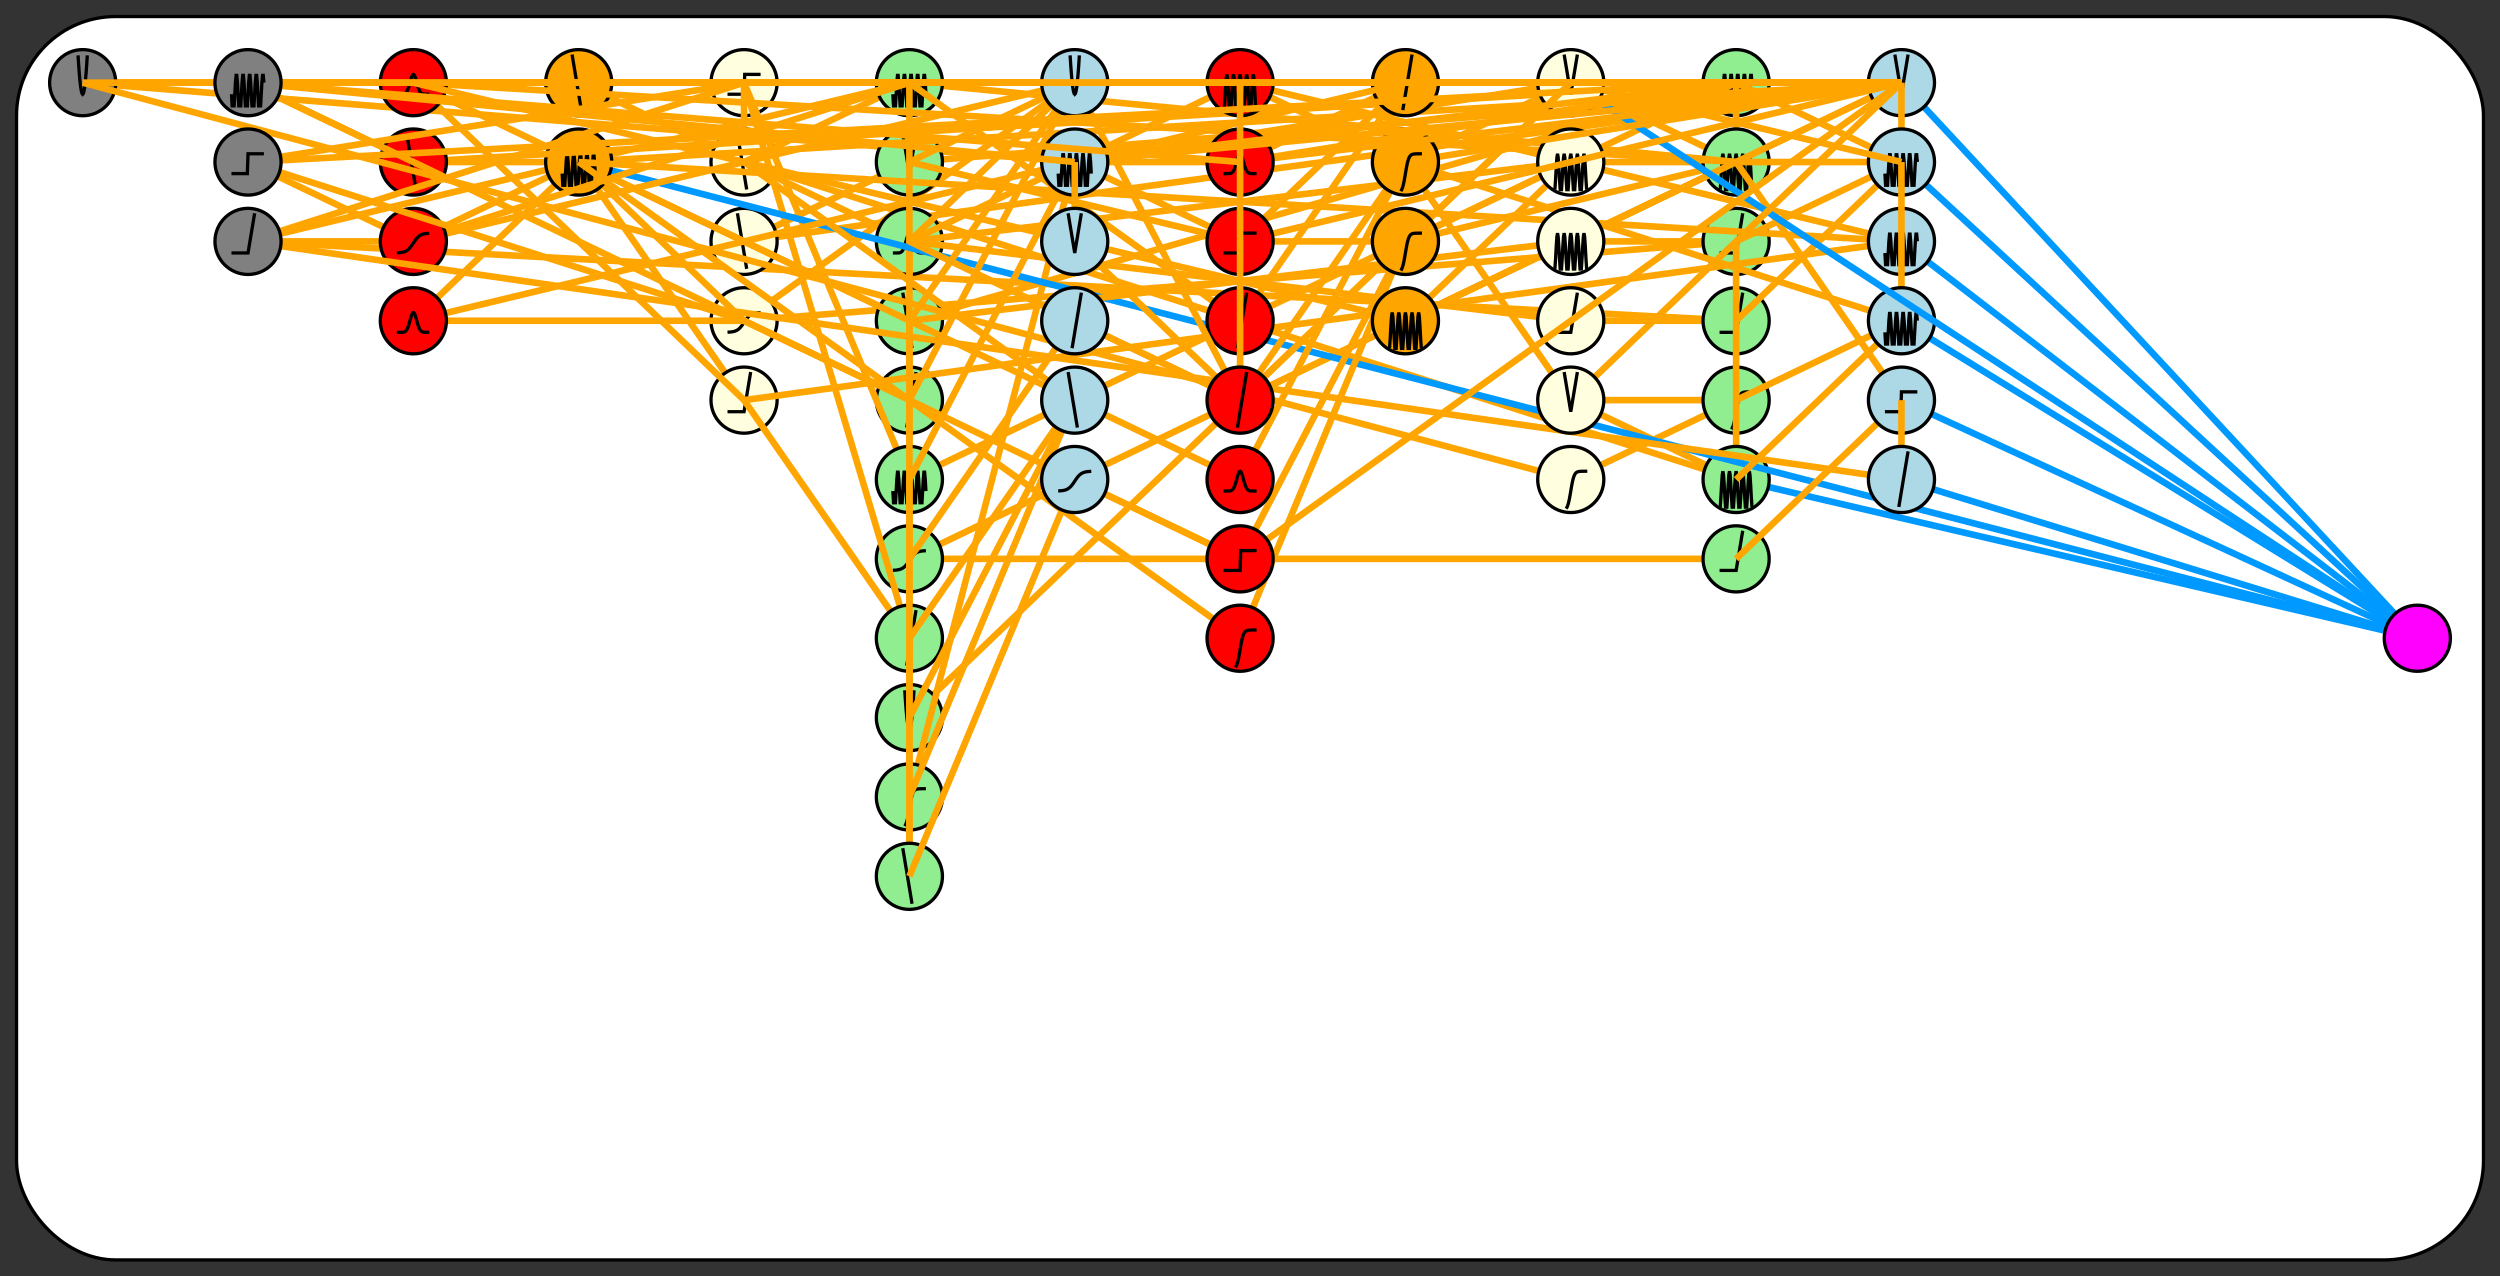 <?xml version="1.0" encoding="UTF-8"?><svg width="756px" height="386px" xmlns="http://www.w3.org/2000/svg" version="1.2" baseProfile="tiny" viewBox="0 0 756 386"><rect x="0" y="0" width="756" height="386" fill="#333333" stroke="none"/><desc>generated with github.com/xyproto/wann</desc><rect rx="30" ry="30" width="746" height="376" fill="white" stroke="black" x="5" y="5" /><circle cy="25" r="10" fill="lightgreen" stroke="black" cx="525" /><polyline stroke="black" fill="none" points="520,28.5 520.2,32.027 520.8,32.027 521,28.5 521.2,24.973 521.4,22.794 521.6,22.794 521.8,24.973 522,28.5 522.2,32.027 522.8,32.027 523,28.5 523.2,24.973 523.4,22.794 523.6,22.794 523.8,24.973 524,28.5 524.2,32.027 524.8,32.027 525,28.5 525.2,24.973 525.4,22.794 525.6,22.794 525.8,24.973 526,28.5 526.2,32.027 526.8,32.027 527,28.5 527.2,24.973 527.4,22.794 527.6,22.794 527.8,24.973 528,28.5 528.2,32.027 528.8,32.027 529,28.5 529.2,24.973 529.4,22.794 529.6,22.794 529.8,24.973" /><line x2="525" y2="49" stroke-width="2" stroke="orange" x1="475" y1="25" /><line x1="375" y1="121" x2="525" y2="49" stroke-width="2" stroke="orange" /><line y2="49" stroke-width="2" stroke="orange" x1="575" y1="25" x2="525" /><line y2="49" stroke-width="2" stroke="orange" x1="525" y1="25" x2="525" /><line stroke="orange" x1="475" y1="49" x2="525" y2="49" stroke-width="2" /><line stroke="orange" x1="425" y1="73" x2="525" y2="49" stroke-width="2" /><line x2="525" y2="49" stroke-width="2" stroke="orange" x1="425" y1="97" /><circle stroke="black" cx="525" cy="49" r="10" fill="lightgreen" /><polyline points="520.2,57.354 520.4,54.354 520.6,50.646 520.8,47.646 521,46.5 521.2,47.646 521.4,50.646 521.6,54.354 521.8,57.354 522.2,57.354 522.4,54.354 522.6,50.646 522.8,47.646 523,46.5 523.2,47.646 523.4,50.646 523.6,54.354 523.8,57.354 524.2,57.354 524.4,54.354 524.6,50.646 524.8,47.646 525,46.5 525.2,47.646 525.4,50.646 525.6,54.354 525.8,57.354 526.2,57.354 526.4,54.354 526.6,50.646 526.8,47.646 527,46.5 527.2,47.646 527.4,50.646 527.6,54.354 527.8,57.354 528.2,57.354 528.4,54.354 528.6,50.646 528.8,47.646 529,46.5 529.2,47.646 529.4,50.646 529.6,54.354 529.8,57.354" stroke="black" fill="none" /><line x2="525" y2="73" stroke-width="2" stroke="orange" x1="225" y1="97" /><line y2="73" stroke-width="2" stroke="orange" x1="475" y1="73" x2="525" /><circle cy="73" r="10" fill="lightgreen" stroke="black" cx="525" /><polyline fill="none" points="520,76.5 520.2,76.5 520.4,76.5 520.6,76.5 520.8,76.5 521,76.5 521.2,76.5 521.4,76.5 521.6,76.5 521.8,76.5 522,76.5 522.2,76.5 522.4,76.5 522.6,76.5 522.8,76.5 523,76.5 523.2,76.5 523.4,76.5 523.6,76.5 523.8,76.5 524,76.5 524.2,76.5 524.4,76.5 524.6,76.5 524.8,76.5 525,76.5 525.2,75.3 525.4,74.1 525.6,72.9 525.8,71.7 526,70.5 526.2,69.3 526.4,68.1 526.6,66.9 526.8,65.7 527,64.5" stroke="black" /><line x1="75" y1="73" x2="525" y2="97" stroke-width="2" stroke="orange" /><line stroke="orange" x1="475" y1="97" x2="525" y2="97" stroke-width="2" /><circle r="10" fill="lightgreen" stroke="black" cx="525" cy="97" /><polyline fill="none" points="520,100.5 520.2,100.5 520.4,100.5 520.6,100.5 520.8,100.5 521,100.5 521.2,100.5 521.4,100.5 521.6,100.5 521.8,100.5 522,100.5 522.2,100.5 522.4,100.5 522.6,100.5 522.8,100.5 523,100.5 523.2,100.5 523.4,100.5 523.6,100.5 523.8,100.5 524,100.5 524.2,100.5 524.4,100.5 524.6,100.5 524.8,100.5 525,100.5 525.2,99.3 525.4,98.1 525.6,96.9 525.8,95.7 526,94.5 526.2,93.3 526.4,92.1 526.6,90.9 526.8,89.7 527,88.5" stroke="black" /><line stroke-width="2" stroke="orange" x1="475" y1="121" x2="525" y2="121" /><line y1="145" x2="525" y2="121" stroke-width="2" stroke="orange" x1="475" /><circle cx="525" cy="121" r="10" fill="lightgreen" stroke="black" /><polyline points="523.6,129.812 523.8,129.502 524,129.07 524.2,128.484 524.4,127.722 524.6,126.78 524.8,125.684 525,124.5 525.2,123.316 525.4,122.22 525.6,121.278 525.8,120.516 526,119.93 526.2,119.498 526.4,119.188 526.6,118.97 526.8,118.819 527,118.716 527.2,118.646 527.4,118.598 527.6,118.566 527.8,118.544 528,118.53 528.2,118.52 528.4,118.513 528.6,118.509 528.8,118.506 529,118.504 529.2,118.503 529.4,118.502 529.6,118.501 529.8,118.501" stroke="black" fill="none" /><line x1="225" y1="49" x2="525" y2="145" stroke-width="2" stroke="orange" /><line x1="475" y1="121" x2="525" y2="145" stroke-width="2" stroke="orange" /><line x1="525" y1="73" x2="525" y2="145" stroke-width="2" stroke="orange" /><line x1="525" y1="145" x2="731" y2="193" stroke-width="2" stroke="#0099ff" /><circle cy="145" r="10" fill="lightgreen" stroke="black" cx="525" /><polyline points="520.2,153.354 520.4,150.354 520.6,146.646 520.8,143.646 521,142.5 521.2,143.646 521.4,146.646 521.6,150.354 521.8,153.354 522.2,153.354 522.4,150.354 522.6,146.646 522.8,143.646 523,142.5 523.2,143.646 523.4,146.646 523.6,150.354 523.8,153.354 524.2,153.354 524.4,150.354 524.6,146.646 524.8,143.646 525,142.5 525.2,143.646 525.4,146.646 525.6,150.354 525.8,153.354 526.2,153.354 526.4,150.354 526.6,146.646 526.8,143.646 527,142.5 527.2,143.646 527.4,146.646 527.6,150.354 527.8,153.354 528.2,153.354 528.4,150.354 528.6,146.646 528.8,143.646 529,142.5 529.2,143.646 529.4,146.646 529.6,150.354 529.8,153.354" stroke="black" fill="none" /><line y2="169" stroke-width="2" stroke="orange" x1="275" y1="169" x2="525" /><circle cy="169" r="10" fill="lightgreen" stroke="black" cx="525" /><polyline fill="none" points="520,172.5 520.2,172.5 520.4,172.5 520.6,172.5 520.8,172.5 521,172.5 521.2,172.5 521.4,172.5 521.6,172.5 521.8,172.5 522,172.5 522.2,172.5 522.4,172.5 522.6,172.5 522.8,172.5 523,172.5 523.2,172.5 523.4,172.5 523.6,172.5 523.8,172.5 524,172.5 524.2,172.5 524.4,172.5 524.6,172.5 524.8,172.5 525,172.5 525.2,171.3 525.4,170.1 525.6,168.9 525.8,167.7 526,166.5 526.2,165.3 526.4,164.1 526.6,162.9 526.8,161.7 527,160.5" stroke="black" /><line y1="25" x2="225" y2="25" stroke-width="2" stroke="orange" x1="175" /><line x1="525" y1="25" x2="225" y2="25" stroke-width="2" stroke="orange" /><circle cx="225" cy="25" r="10" fill="lightyellow" stroke="black" /><polyline points="220,28.5 220.2,28.5 220.4,28.5 220.6,28.5 220.8,28.5 221,28.5 221.2,28.5 221.4,28.5 221.6,28.5 221.8,28.5 222,28.5 222.2,28.5 222.4,28.5 222.6,28.5 222.8,28.5 223,28.5 223.2,28.5 223.4,28.5 223.6,28.5 223.8,28.5 224,28.5 224.2,28.5 224.4,28.5 224.6,28.5 224.8,28.5 225,28.5 225.2,22.5 225.4,22.5 225.6,22.5 225.8,22.5 226,22.5 226.2,22.5 226.4,22.5 226.6,22.5 226.8,22.5 227,22.5 227.2,22.5 227.4,22.5 227.6,22.5 227.8,22.5 228,22.5 228.2,22.5 228.4,22.5 228.6,22.5 228.8,22.5 229,22.5 229.2,22.5 229.4,22.5 229.6,22.5 229.8,22.5 230,22.5" stroke="black" fill="none" /><line y2="49" stroke-width="2" stroke="orange" x1="175" y1="25" x2="225" /><line y2="49" stroke-width="2" stroke="orange" x1="225" y1="25" x2="225" /><circle cx="225" cy="49" r="10" fill="lightyellow" stroke="black" /><polyline points="223,40.5 223.2,41.7 223.4,42.9 223.6,44.1 223.8,45.3 224,46.5 224.2,47.7 224.4,48.9 224.6,50.1 224.8,51.3 225,52.5 225.2,53.7 225.4,54.9 225.6,56.1 225.8,57.3" stroke="black" fill="none" /><line x1="275" y1="49" x2="225" y2="73" stroke-width="2" stroke="orange" /><line x1="575" y1="25" x2="225" y2="73" stroke-width="2" stroke="orange" /><circle cy="73" r="10" fill="lightyellow" stroke="black" cx="225" /><polyline points="223,64.5 223.2,65.7 223.4,66.9 223.6,68.1 223.8,69.3 224,70.5 224.2,71.7 224.4,72.9 224.6,74.1 224.8,75.3 225,76.5 225.2,77.7 225.4,78.9 225.6,80.1 225.8,81.3" stroke="black" fill="none" /><line x2="225" y2="97" stroke-width="2" stroke="orange" x1="325" y1="25" /><circle cy="97" r="10" fill="lightyellow" stroke="black" cx="225" /><polyline points="220,100.458 220.2,100.449 220.4,100.438 220.6,100.424 220.8,100.408 221,100.389 221.2,100.365 221.4,100.336 221.6,100.302 221.8,100.26 222,100.211 222.2,100.151 222.4,100.08 222.6,99.996 222.8,99.896 223,99.78 223.2,99.644 223.4,99.488 223.6,99.309 223.8,99.108 224,98.884 224.2,98.638 224.4,98.373 224.6,98.092 224.8,97.799 225,97.5 225.2,97.201 225.4,96.907 225.6,96.625 225.8,96.359 226,96.111 226.2,95.886 226.4,95.683 226.6,95.504 226.8,95.346 227,95.21 227.2,95.093 227.4,94.994 227.6,94.91 227.8,94.839 228,94.78 228.2,94.73 228.4,94.69 228.6,94.656 228.8,94.628 229,94.605 229.2,94.586 229.4,94.57 229.6,94.557 229.8,94.547 230,94.538" stroke="black" fill="none" /><line x1="175" y1="49" x2="225" y2="121" stroke-width="2" stroke="orange" /><circle stroke="black" cx="225" cy="121" r="10" fill="lightyellow" /><polyline stroke="black" fill="none" points="220,124.5 220.2,124.5 220.4,124.5 220.6,124.5 220.8,124.5 221,124.5 221.2,124.5 221.4,124.5 221.6,124.5 221.8,124.5 222,124.5 222.2,124.5 222.4,124.5 222.6,124.5 222.8,124.5 223,124.5 223.2,124.5 223.4,124.5 223.6,124.5 223.8,124.5 224,124.5 224.2,124.5 224.4,124.5 224.6,124.5 224.8,124.5 225,124.5 225.2,123.3 225.4,122.1 225.6,120.9 225.8,119.7 226,118.5 226.2,117.3 226.4,116.1 226.6,114.9 226.8,113.7 227,112.5" /><line x1="175" y1="25" x2="25" y2="25" stroke-width="2" stroke="orange" /><line stroke="orange" x1="325" y1="49" x2="25" y2="25" stroke-width="2" /><line x2="25" y2="25" stroke-width="2" stroke="orange" x1="525" y1="25" /><circle cx="25" cy="25" r="10" fill="gray" stroke="black" /><polyline points="23.6,16.74 23.8,19.86 24,22.5 24.2,24.66 24.4,26.34 24.6,27.54 24.8,28.26 25,28.5 25.2,28.26 25.4,27.54 25.6,26.34 25.8,24.66 26,22.5 26.2,19.86 26.4,16.74" stroke="black" fill="none" /><line x2="275" y2="25" stroke-width="2" stroke="orange" x1="575" y1="25" /><line y1="25" x2="275" y2="25" stroke-width="2" stroke="orange" x1="225" /><line y2="25" stroke-width="2" stroke="orange" x1="525" y1="49" x2="275" /><line y2="25" stroke-width="2" stroke="orange" x1="375" y1="25" x2="275" /><line y1="49" x2="275" y2="25" stroke-width="2" stroke="orange" x1="225" /><circle stroke="black" cx="275" cy="25" r="10" fill="lightgreen" /><polyline points="270,28.5 270.2,32.027 270.8,32.027 271,28.5 271.2,24.973 271.4,22.794 271.6,22.794 271.8,24.973 272,28.5 272.2,32.027 272.8,32.027 273,28.5 273.2,24.973 273.4,22.794 273.6,22.794 273.8,24.973 274,28.5 274.2,32.027 274.8,32.027 275,28.5 275.2,24.973 275.4,22.794 275.6,22.794 275.8,24.973 276,28.5 276.2,32.027 276.8,32.027 277,28.5 277.2,24.973 277.4,22.794 277.6,22.794 277.8,24.973 278,28.5 278.2,32.027 278.8,32.027 279,28.5 279.2,24.973 279.4,22.794 279.6,22.794 279.8,24.973 280,28.5" stroke="black" fill="none" /><line x1="575" y1="25" x2="275" y2="49" stroke-width="2" stroke="orange" /><circle cx="275" cy="49" r="10" fill="lightgreen" stroke="black" /><polyline points="273,40.5 273.2,41.7 273.4,42.9 273.6,44.1 273.8,45.3 274,46.5 274.2,47.7 274.4,48.9 274.6,50.1 274.8,51.3 275,52.5 275.2,51.3 275.4,50.1 275.6,48.9 275.8,47.7 276,46.5 276.2,45.3 276.4,44.1 276.6,42.9 276.8,41.7 277,40.5" stroke="black" fill="none" /><line x1="225" y1="49" x2="275" y2="73" stroke-width="2" stroke="orange" /><circle r="10" fill="lightgreen" stroke="black" cx="275" cy="73" /><polyline fill="none" points="270,76.5 270.2,76.5 270.4,76.5 270.6,76.5 270.8,76.499 271,76.498 271.2,76.496 271.4,76.492 271.6,76.483 271.8,76.466 272,76.436 272.2,76.385 272.4,76.3 272.6,76.169 272.8,75.973 273,75.694 273.2,75.319 273.4,74.837 273.6,74.252 273.8,73.582 274,72.863 274.2,72.144 274.4,71.489 274.6,70.961 274.8,70.619 275,70.5 275.2,70.619 275.4,70.961 275.6,71.489 275.8,72.144 276,72.863 276.2,73.582 276.4,74.252 276.6,74.837 276.8,75.319 277,75.694 277.2,75.973 277.4,76.169 277.6,76.3 277.8,76.385 278,76.436 278.2,76.466 278.4,76.483 278.6,76.492 278.8,76.496 279,76.498 279.2,76.499 279.4,76.5 279.6,76.5 279.8,76.5 280,76.5" stroke="black" /><line x1="525" y1="25" x2="275" y2="97" stroke-width="2" stroke="orange" /><line x1="225" y1="73" x2="275" y2="97" stroke-width="2" stroke="orange" /><line x1="275" y1="73" x2="275" y2="97" stroke-width="2" stroke="orange" /><circle r="10" fill="lightgreen" stroke="black" cx="275" cy="97" /><polyline points="273,88.5 273.2,89.7 273.4,90.9 273.6,92.1 273.8,93.3 274,94.5 274.2,95.7 274.4,96.9 274.6,98.1 274.8,99.3 275,100.5 275.2,101.7 275.4,102.9 275.6,104.1 275.8,105.3" stroke="black" fill="none" /><line x1="225" y1="97" x2="275" y2="121" stroke-width="2" stroke="orange" /><circle stroke="black" cx="275" cy="121" r="10" fill="lightgreen" /><polyline points="274.2,129.3 274.4,128.1 274.6,126.9 274.8,125.7 275,124.5 275.2,123.3 275.4,122.1 275.6,120.9 275.8,119.7 276,118.5 276.2,117.3 276.4,116.1 276.6,114.9 276.8,113.7 277,112.5" stroke="black" fill="none" /><line stroke="orange" x1="225" y1="25" x2="275" y2="145" stroke-width="2" /><line stroke-width="2" stroke="orange" x1="525" y1="25" x2="275" y2="145" /><line stroke-width="2" stroke="orange" x1="275" y1="25" x2="275" y2="145" /><circle cx="275" cy="145" r="10" fill="lightgreen" stroke="black" /><polyline points="270,148.5 270.2,152.027 270.8,152.027 271,148.5 271.2,144.973 271.4,142.794 271.6,142.794 271.8,144.973 272,148.5 272.2,152.027 272.8,152.027 273,148.5 273.2,144.973 273.4,142.794 273.6,142.794 273.8,144.973 274,148.5 274.2,152.027 274.8,152.027 275,148.5 275.2,144.973 275.4,142.794 275.6,142.794 275.8,144.973 276,148.5 276.2,152.027 276.8,152.027 277,148.5 277.2,144.973 277.4,142.794 277.6,142.794 277.8,144.973 278,148.5 278.2,152.027 278.8,152.027 279,148.5 279.2,144.973 279.4,142.794 279.6,142.794 279.8,144.973 280,148.5" stroke="black" fill="none" /><line x1="575" y1="25" x2="275" y2="169" stroke-width="2" stroke="orange" /><circle stroke="black" cx="275" cy="169" r="10" fill="lightgreen" /><polyline points="270,172.458 270.2,172.449 270.4,172.438 270.6,172.424 270.8,172.408 271,172.389 271.2,172.365 271.4,172.336 271.6,172.302 271.8,172.26 272,172.211 272.2,172.151 272.4,172.08 272.6,171.996 272.8,171.896 273,171.78 273.2,171.644 273.4,171.488 273.6,171.309 273.8,171.108 274,170.884 274.2,170.638 274.4,170.373 274.6,170.092 274.8,169.799 275,169.5 275.2,169.201 275.4,168.907 275.6,168.625 275.8,168.359 276,168.111 276.2,167.886 276.4,167.683 276.6,167.504 276.8,167.346 277,167.21 277.2,167.093 277.4,166.994 277.6,166.91 277.8,166.839 278,166.78 278.2,166.73 278.4,166.69 278.6,166.656 278.8,166.628 279,166.605 279.2,166.586 279.4,166.57 279.6,166.557 279.8,166.547 280,166.538" stroke="black" fill="none" /><line y1="121" x2="275" y2="193" stroke-width="2" stroke="orange" x1="225" /><line y2="193" stroke-width="2" stroke="orange" x1="225" y1="25" x2="275" /><line y2="193" stroke-width="2" stroke="orange" x1="275" y1="145" x2="275" /><circle cy="193" r="10" fill="lightgreen" stroke="black" cx="275" /><polyline points="274.2,201.3 274.4,200.1 274.6,198.9 274.8,197.7 275,196.5 275.2,195.3 275.4,194.1 275.6,192.9 275.8,191.7 276,190.5 276.2,189.3 276.4,188.1 276.6,186.9 276.8,185.7 277,184.5" stroke="black" fill="none" /><line x1="475" y1="25" x2="275" y2="217" stroke-width="2" stroke="orange" /><line x1="275" y1="193" x2="275" y2="217" stroke-width="2" stroke="orange" /><circle cx="275" cy="217" r="10" fill="lightgreen" stroke="black" /><polyline points="273.6,208.74 273.8,211.86 274,214.5 274.2,216.66 274.4,218.34 274.6,219.54 274.8,220.26 275,220.5 275.2,220.26 275.4,219.54 275.6,218.34 275.8,216.66 276,214.5 276.2,211.86 276.4,208.74" stroke="black" fill="none" /><line x1="325" y1="49" x2="275" y2="241" stroke-width="2" stroke="orange" /><circle stroke="black" cx="275" cy="241" r="10" fill="lightgreen" /><polyline points="273.6,249.812 273.8,249.502 274,249.07 274.2,248.484 274.4,247.722 274.6,246.78 274.8,245.684 275,244.5 275.2,243.316 275.4,242.22 275.6,241.278 275.8,240.516 276,239.93 276.2,239.498 276.4,239.188 276.6,238.97 276.8,238.819 277,238.716 277.2,238.646 277.4,238.598 277.6,238.566 277.8,238.544 278,238.53 278.2,238.52 278.4,238.513 278.6,238.509 278.8,238.506 279,238.504 279.2,238.503 279.4,238.502 279.6,238.501 279.8,238.501 280,238.501" stroke="black" fill="none" /><line x1="275" y1="97" x2="275" y2="265" stroke-width="2" stroke="orange" /><line stroke-width="2" stroke="orange" x1="275" y1="193" x2="275" y2="265" /><circle cx="275" cy="265" r="10" fill="lightgreen" stroke="black" /><polyline points="273,256.5 273.2,257.7 273.4,258.9 273.6,260.1 273.8,261.3 274,262.5 274.2,263.7 274.4,264.9 274.6,266.1 274.8,267.3 275,268.5 275.2,269.7 275.4,270.9 275.6,272.1 275.8,273.3" stroke="black" fill="none" /><line y2="25" stroke-width="2" stroke="orange" x1="425" y1="25" x2="175" /><line x1="525" y1="25" x2="175" y2="25" stroke-width="2" stroke="orange" /><circle stroke="black" cx="175" cy="25" r="10" fill="orange" /><polyline points="173,16.5 173.2,17.7 173.4,18.9 173.6,20.1 173.8,21.3 174,22.5 174.2,23.7 174.4,24.9 174.6,26.1 174.8,27.3 175,28.5 175.2,29.7 175.4,30.9 175.6,32.1 175.8,33.3" stroke="black" fill="none" /><line y1="25" x2="175" y2="49" stroke-width="2" stroke="orange" x1="275" /><line y2="49" stroke-width="2" stroke="orange" x1="575" y1="25" x2="175" /><line y2="49" stroke-width="2" stroke="orange" x1="125" y1="25" x2="175" /><line y2="49" stroke-width="2" stroke="orange" x1="125" y1="49" x2="175" /><line stroke-width="2" stroke="orange" x1="225" y1="97" x2="175" y2="49" /><line y2="49" stroke-width="2" stroke="orange" x1="125" y1="73" x2="175" /><line stroke="orange" x1="325" y1="121" x2="175" y2="49" stroke-width="2" /><line stroke="orange" x1="75" y1="73" x2="175" y2="49" stroke-width="2" /><line stroke="orange" x1="225" y1="73" x2="175" y2="49" stroke-width="2" /><line stroke-width="2" stroke="orange" x1="125" y1="97" x2="175" y2="49" /><line x1="175" y1="49" x2="731" y2="193" stroke-width="2" stroke="#0099ff" /><circle stroke="black" cx="175" cy="49" r="10" fill="orange" /><polyline stroke="black" fill="none" points="170,52.5 170.2,56.027 170.8,56.027 171,52.5 171.2,48.973 171.4,46.794 171.6,46.794 171.8,48.973 172,52.5 172.2,56.027 172.8,56.027 173,52.5 173.2,48.973 173.4,46.794 173.6,46.794 173.8,48.973 174,52.5 174.2,56.027 174.8,56.027 175,52.5 175.2,48.973 175.4,46.794 175.6,46.794 175.8,48.973 176,52.5 176.2,56.027 176.8,56.027 177,52.5 177.2,48.973 177.4,46.794 177.6,46.794 177.8,48.973 178,52.5 178.2,56.027 178.8,56.027 179,52.5 179.2,48.973 179.4,46.794 179.6,46.794 179.8,48.973 180,52.5" /><line y1="25" x2="125" y2="25" stroke-width="2" stroke="orange" x1="375" /><line stroke-width="2" stroke="orange" x1="575" y1="25" x2="125" y2="25" /><line x1="225" y1="121" x2="125" y2="25" stroke-width="2" stroke="orange" /><line y1="49" x2="125" y2="25" stroke-width="2" stroke="orange" x1="525" /><line x1="525" y1="25" x2="125" y2="25" stroke-width="2" stroke="orange" /><circle cx="125" cy="25" r="10" fill="red" stroke="black" /><polyline points="120,28.5 120.2,28.5 120.4,28.5 120.6,28.5 120.8,28.499 121,28.498 121.2,28.496 121.4,28.492 121.6,28.483 121.8,28.466 122,28.436 122.2,28.385 122.4,28.3 122.6,28.169 122.8,27.973 123,27.694 123.2,27.319 123.4,26.837 123.6,26.252 123.8,25.582 124,24.863 124.2,24.144 124.4,23.489 124.6,22.961 124.8,22.619 125,22.5 125.2,22.619 125.4,22.961 125.6,23.489 125.8,24.144 126,24.863 126.2,25.582 126.4,26.252 126.6,26.837 126.8,27.319 127,27.694 127.2,27.973 127.4,28.169 127.6,28.3 127.8,28.385 128,28.436 128.2,28.466 128.4,28.483 128.6,28.492 128.8,28.496 129,28.498 129.2,28.499 129.4,28.5 129.6,28.5 129.8,28.5" stroke="black" fill="none" /><line y2="49" stroke-width="2" stroke="orange" x1="75" y1="25" x2="125" /><line x1="525" y1="25" x2="125" y2="49" stroke-width="2" stroke="orange" /><circle fill="red" stroke="black" cx="125" cy="49" r="10" /><polyline points="123,40.5 123.2,41.7 123.4,42.9 123.6,44.1 123.8,45.3 124,46.5 124.2,47.7 124.4,48.9 124.6,50.1 124.8,51.3 125,52.5 125.2,53.7 125.4,54.9 125.6,56.1 125.8,57.3" stroke="black" fill="none" /><line stroke-width="2" stroke="orange" x1="225" y1="49" x2="125" y2="73" /><line x2="125" y2="73" stroke-width="2" stroke="orange" x1="75" y1="49" /><line y1="25" x2="125" y2="73" stroke-width="2" stroke="orange" x1="275" /><line x1="75" y1="73" x2="125" y2="73" stroke-width="2" stroke="orange" /><circle fill="red" stroke="black" cx="125" cy="73" r="10" /><polyline points="120,76.458 120.2,76.449 120.4,76.438 120.6,76.424 120.8,76.408 121,76.389 121.2,76.365 121.4,76.336 121.6,76.302 121.8,76.26 122,76.211 122.2,76.151 122.4,76.08 122.6,75.996 122.8,75.896 123,75.78 123.2,75.644 123.4,75.488 123.6,75.309 123.8,75.108 124,74.884 124.2,74.638 124.4,74.373 124.6,74.092 124.8,73.799 125,73.5 125.2,73.201 125.4,72.907 125.6,72.625 125.8,72.359 126,72.111 126.2,71.886 126.4,71.683 126.6,71.504 126.8,71.346 127,71.21 127.2,71.093 127.4,70.994 127.6,70.91 127.8,70.839 128,70.78 128.2,70.73 128.4,70.69 128.6,70.656 128.8,70.628 129,70.605 129.2,70.586 129.4,70.57 129.6,70.557 129.8,70.547" stroke="black" fill="none" /><line stroke="orange" x1="325" y1="49" x2="125" y2="97" stroke-width="2" /><line stroke-width="2" stroke="orange" x1="225" y1="97" x2="125" y2="97" /><circle fill="red" stroke="black" cx="125" cy="97" r="10" /><polyline points="120,100.5 120.2,100.5 120.4,100.5 120.6,100.5 120.8,100.499 121,100.498 121.2,100.496 121.4,100.492 121.6,100.483 121.8,100.466 122,100.436 122.2,100.385 122.4,100.3 122.6,100.169 122.8,99.973 123,99.694 123.2,99.319 123.4,98.837 123.6,98.252 123.8,97.582 124,96.863 124.2,96.144 124.4,95.489 124.6,94.961 124.8,94.619 125,94.5 125.2,94.619 125.4,94.961 125.6,95.489 125.8,96.144 126,96.863 126.2,97.582 126.4,98.252 126.6,98.837 126.8,99.319 127,99.694 127.2,99.973 127.4,100.169 127.6,100.3 127.8,100.385 128,100.436 128.2,100.466 128.4,100.483 128.6,100.492 128.8,100.496 129,100.498 129.2,100.499 129.4,100.5 129.6,100.5 129.8,100.5" stroke="black" fill="none" /><line y2="193" stroke-width="2" stroke="#0099ff" x1="575" y1="25" x2="731" /><circle fill="lightblue" stroke="black" cx="575" cy="25" r="10" /><polyline points="573,16.5 573.2,17.7 573.4,18.9 573.6,20.1 573.8,21.3 574,22.5 574.2,23.7 574.4,24.9 574.6,26.1 574.8,27.3 575,28.5 575.2,27.3 575.4,26.1 575.6,24.9 575.8,23.7 576,22.5 576.2,21.3 576.4,20.1 576.6,18.9 576.8,17.7 577,16.5" stroke="black" fill="none" /><line y1="25" x2="575" y2="49" stroke-width="2" stroke="orange" x1="525" /><line y1="25" x2="575" y2="49" stroke-width="2" stroke="orange" x1="575" /><line stroke="orange" x1="525" y1="49" x2="575" y2="49" stroke-width="2" /><line x1="525" y1="73" x2="575" y2="49" stroke-width="2" stroke="orange" /><line x1="525" y1="97" x2="575" y2="49" stroke-width="2" stroke="orange" /><line stroke-width="2" stroke="#0099ff" x1="575" y1="49" x2="731" y2="193" /><circle cx="575" cy="49" r="10" fill="lightblue" stroke="black" /><polyline stroke="black" fill="none" points="570,52.5 570.2,56.027 570.8,56.027 571,52.5 571.2,48.973 571.4,46.794 571.6,46.794 571.8,48.973 572,52.5 572.2,56.027 572.8,56.027 573,52.5 573.2,48.973 573.4,46.794 573.6,46.794 573.8,48.973 574,52.5 574.2,56.027 574.8,56.027 575,52.5 575.2,48.973 575.4,46.794 575.6,46.794 575.8,48.973 576,52.5 576.2,56.027 576.8,56.027 577,52.5 577.2,48.973 577.4,46.794 577.6,46.794 577.8,48.973 578,52.5 578.2,56.027 578.8,56.027 579,52.5 579.2,48.973 579.4,46.794 579.6,46.794 579.8,48.973" /><line stroke="orange" x1="375" y1="25" x2="575" y2="73" stroke-width="2" /><line y1="121" x2="575" y2="73" stroke-width="2" stroke="orange" x1="225" /><line x2="575" y2="73" stroke-width="2" stroke="orange" x1="175" y1="49" /><line x2="731" y2="193" stroke-width="2" stroke="#0099ff" x1="575" y1="73" /><circle fill="lightblue" stroke="black" cx="575" cy="73" r="10" /><polyline fill="none" points="570,76.5 570.2,80.027 570.8,80.027 571,76.5 571.2,72.973 571.4,70.794 571.6,70.794 571.8,72.973 572,76.5 572.2,80.027 572.8,80.027 573,76.5 573.2,72.973 573.4,70.794 573.6,70.794 573.8,72.973 574,76.5 574.2,80.027 574.8,80.027 575,76.5 575.2,72.973 575.4,70.794 575.6,70.794 575.8,72.973 576,76.5 576.2,80.027 576.8,80.027 577,76.5 577.2,72.973 577.4,70.794 577.6,70.794 577.8,72.973 578,76.5 578.2,80.027 578.8,80.027 579,76.5 579.2,72.973 579.4,70.794 579.6,70.794 579.8,72.973" stroke="black" /><line x1="425" y1="49" x2="575" y2="97" stroke-width="2" stroke="orange" /><line y2="97" stroke-width="2" stroke="orange" x1="575" y1="49" x2="575" /><line x2="575" y2="97" stroke-width="2" stroke="orange" x1="525" y1="121" /><line y1="145" x2="575" y2="97" stroke-width="2" stroke="orange" x1="525" /><line stroke-width="2" stroke="#0099ff" x1="575" y1="97" x2="731" y2="193" /><circle cx="575" cy="97" r="10" fill="lightblue" stroke="black" /><polyline points="570,100.5 570.2,104.027 570.8,104.027 571,100.5 571.2,96.973 571.4,94.794 571.6,94.794 571.8,96.973 572,100.5 572.2,104.027 572.8,104.027 573,100.5 573.2,96.973 573.4,94.794 573.6,94.794 573.8,96.973 574,100.5 574.2,104.027 574.8,104.027 575,100.5 575.2,96.973 575.4,94.794 575.6,94.794 575.8,96.973 576,100.5 576.2,104.027 576.8,104.027 577,100.5 577.2,96.973 577.4,94.794 577.6,94.794 577.8,96.973 578,100.5 578.2,104.027 578.8,104.027 579,100.5 579.2,96.973 579.4,94.794 579.6,94.794 579.8,96.973" stroke="black" fill="none" /><line y2="121" stroke-width="2" stroke="orange" x1="525" y1="49" x2="575" /><line x1="525" y1="169" x2="575" y2="121" stroke-width="2" stroke="orange" /><line x1="575" y1="121" x2="731" y2="193" stroke-width="2" stroke="#0099ff" /><circle cy="121" r="10" fill="lightblue" stroke="black" cx="575" /><polyline points="570,124.5 570.2,124.5 570.4,124.5 570.6,124.5 570.8,124.5 571,124.5 571.2,124.5 571.4,124.5 571.6,124.5 571.8,124.5 572,124.5 572.2,124.5 572.4,124.5 572.6,124.5 572.8,124.5 573,124.5 573.2,124.5 573.4,124.5 573.6,124.5 573.8,124.5 574,124.5 574.2,124.5 574.4,124.5 574.6,124.5 574.8,124.5 575,118.5 575.2,118.5 575.4,118.5 575.6,118.5 575.8,118.5 576,118.5 576.2,118.5 576.4,118.5 576.6,118.5 576.8,118.5 577,118.5 577.2,118.5 577.4,118.5 577.6,118.5 577.8,118.5 578,118.5 578.2,118.5 578.4,118.5 578.6,118.5 578.8,118.5 579,118.5 579.2,118.5 579.4,118.5 579.6,118.5 579.8,118.5" stroke="black" fill="none" /><line x1="75" y1="73" x2="575" y2="145" stroke-width="2" stroke="orange" /><line stroke="orange" x1="575" y1="121" x2="575" y2="145" stroke-width="2" /><line x1="575" y1="145" x2="731" y2="193" stroke-width="2" stroke="#0099ff" /><circle cx="575" cy="145" r="10" fill="lightblue" stroke="black" /><polyline points="574.2,153.3 574.4,152.1 574.6,150.9 574.8,149.7 575,148.5 575.2,147.3 575.4,146.1 575.6,144.9 575.8,143.7 576,142.5 576.2,141.3 576.4,140.1 576.6,138.9 576.8,137.7 577,136.5" stroke="black" fill="none" /><line x1="425" y1="25" x2="475" y2="25" stroke-width="2" stroke="orange" /><line stroke="orange" x1="575" y1="49" x2="475" y2="25" stroke-width="2" /><line stroke="orange" x1="575" y1="25" x2="475" y2="25" stroke-width="2" /><line x1="325" y1="49" x2="475" y2="25" stroke-width="2" stroke="orange" /><line x2="475" y2="25" stroke-width="2" stroke="orange" x1="425" y1="49" /><line x1="375" y1="121" x2="475" y2="25" stroke-width="2" stroke="orange" /><line y2="193" stroke-width="2" stroke="#0099ff" x1="475" y1="25" x2="731" /><circle fill="lightyellow" stroke="black" cx="475" cy="25" r="10" /><polyline points="473,16.5 473.2,17.7 473.4,18.9 473.6,20.1 473.8,21.3 474,22.5 474.2,23.7 474.4,24.9 474.6,26.1 474.8,27.3 475,28.5 475.2,27.3 475.4,26.1 475.6,24.9 475.8,23.7 476,22.5 476.2,21.3 476.4,20.1 476.6,18.9 476.8,17.7 477,16.5" stroke="black" fill="none" /><line x1="275" y1="73" x2="475" y2="49" stroke-width="2" stroke="orange" /><line x1="425" y1="73" x2="475" y2="49" stroke-width="2" stroke="orange" /><line y2="49" stroke-width="2" stroke="orange" x1="425" y1="97" x2="475" /><circle stroke="black" cx="475" cy="49" r="10" fill="lightyellow" /><polyline points="470.2,57.354 470.4,54.354 470.6,50.646 470.8,47.646 471,46.5 471.2,47.646 471.4,50.646 471.6,54.354 471.8,57.354 472.2,57.354 472.4,54.354 472.6,50.646 472.8,47.646 473,46.5 473.2,47.646 473.4,50.646 473.6,54.354 473.8,57.354 474.2,57.354 474.4,54.354 474.6,50.646 474.8,47.646 475,46.5 475.2,47.646 475.4,50.646 475.6,54.354 475.8,57.354 476.2,57.354 476.4,54.354 476.6,50.646 476.8,47.646 477,46.5 477.2,47.646 477.4,50.646 477.6,54.354 477.8,57.354 478.2,57.354 478.4,54.354 478.6,50.646 478.8,47.646 479,46.5 479.2,47.646 479.4,50.646 479.6,54.354 479.8,57.354" stroke="black" fill="none" /><line x1="275" y1="97" x2="475" y2="73" stroke-width="2" stroke="orange" /><circle fill="lightyellow" stroke="black" cx="475" cy="73" r="10" /><polyline points="470.2,81.354 470.4,78.354 470.6,74.646 470.8,71.646 471,70.5 471.2,71.646 471.4,74.646 471.6,78.354 471.8,81.354 472.2,81.354 472.4,78.354 472.6,74.646 472.8,71.646 473,70.5 473.2,71.646 473.4,74.646 473.6,78.354 473.8,81.354 474.2,81.354 474.4,78.354 474.6,74.646 474.8,71.646 475,70.5 475.2,71.646 475.4,74.646 475.6,78.354 475.8,81.354 476.2,81.354 476.4,78.354 476.6,74.646 476.8,71.646 477,70.5 477.2,71.646 477.4,74.646 477.6,78.354 477.8,81.354 478.2,81.354 478.4,78.354 478.6,74.646 478.8,71.646 479,70.5 479.2,71.646 479.4,74.646 479.6,78.354 479.8,81.354" stroke="black" fill="none" /><line y1="73" x2="475" y2="97" stroke-width="2" stroke="orange" x1="275" /><circle fill="lightyellow" stroke="black" cx="475" cy="97" r="10" /><polyline points="470,100.5 470.2,100.5 470.4,100.5 470.6,100.5 470.8,100.5 471,100.5 471.2,100.5 471.4,100.5 471.6,100.5 471.8,100.5 472,100.5 472.2,100.5 472.4,100.5 472.6,100.5 472.8,100.5 473,100.5 473.2,100.5 473.4,100.5 473.6,100.5 473.8,100.5 474,100.5 474.2,100.5 474.4,100.5 474.6,100.5 474.8,100.5 475,100.5 475.2,99.3 475.4,98.1 475.6,96.9 475.8,95.7 476,94.5 476.2,93.3 476.4,92.1 476.6,90.9 476.8,89.7 477,88.5" stroke="black" fill="none" /><line x1="425" y1="49" x2="475" y2="121" stroke-width="2" stroke="orange" /><line y1="25" x2="475" y2="121" stroke-width="2" stroke="orange" x1="575" /><circle cx="475" cy="121" r="10" fill="lightyellow" stroke="black" /><polyline points="473,112.5 473.2,113.7 473.4,114.9 473.6,116.1 473.8,117.3 474,118.5 474.2,119.7 474.4,120.9 474.6,122.1 474.8,123.3 475,124.5 475.2,123.3 475.4,122.1 475.6,120.9 475.8,119.7 476,118.5 476.2,117.3 476.4,116.1 476.6,114.9 476.8,113.7 477,112.5" stroke="black" fill="none" /><line x2="475" y2="145" stroke-width="2" stroke="orange" x1="25" y1="25" /><circle cx="475" cy="145" r="10" fill="lightyellow" stroke="black" /><polyline points="473.6,153.812 473.8,153.502 474,153.07 474.2,152.484 474.4,151.722 474.6,150.78 474.8,149.684 475,148.5 475.2,147.316 475.4,146.22 475.6,145.278 475.8,144.516 476,143.93 476.2,143.498 476.4,143.188 476.6,142.97 476.8,142.819 477,142.716 477.2,142.646 477.4,142.598 477.6,142.566 477.8,142.544 478,142.53 478.2,142.52 478.4,142.513 478.6,142.509 478.8,142.506 479,142.504 479.2,142.503 479.4,142.502 479.6,142.501 479.8,142.501 480,142.501" stroke="black" fill="none" /><line y2="25" stroke-width="2" stroke="orange" x1="525" y1="25" x2="425" /><line stroke-width="2" stroke="orange" x1="575" y1="25" x2="425" y2="25" /><line x1="375" y1="25" x2="425" y2="25" stroke-width="2" stroke="orange" /><line x1="375" y1="49" x2="425" y2="25" stroke-width="2" stroke="orange" /><line stroke-width="2" stroke="orange" x1="375" y1="73" x2="425" y2="25" /><line y2="25" stroke-width="2" stroke="orange" x1="375" y1="97" x2="425" /><circle cx="425" cy="25" r="10" fill="orange" stroke="black" /><polyline fill="none" points="424.2,33.3 424.4,32.1 424.6,30.9 424.8,29.7 425,28.5 425.2,27.3 425.4,26.1 425.6,24.9 425.8,23.7 426,22.5 426.2,21.3 426.4,20.1 426.6,18.9 426.8,17.7 427,16.5" stroke="black" /><line x1="375" y1="25" x2="425" y2="49" stroke-width="2" stroke="orange" /><line stroke-width="2" stroke="orange" x1="375" y1="121" x2="425" y2="49" /><line x2="425" y2="49" stroke-width="2" stroke="orange" x1="575" y1="25" /><line x2="425" y2="49" stroke-width="2" stroke="orange" x1="375" y1="145" /><circle r="10" fill="orange" stroke="black" cx="425" cy="49" /><polyline fill="none" points="423.6,57.812 423.8,57.502 424,57.07 424.2,56.484 424.4,55.722 424.6,54.78 424.8,53.684 425,52.5 425.2,51.316 425.4,50.22 425.6,49.278 425.8,48.516 426,47.93 426.2,47.498 426.4,47.188 426.6,46.97 426.8,46.819 427,46.716 427.2,46.646 427.4,46.598 427.6,46.566 427.8,46.544 428,46.53 428.2,46.52 428.4,46.513 428.6,46.509 428.8,46.506 429,46.504 429.2,46.503 429.4,46.502 429.6,46.501 429.8,46.501 430,46.501" stroke="black" /><line x1="375" y1="73" x2="425" y2="73" stroke-width="2" stroke="orange" /><line x1="375" y1="169" x2="425" y2="73" stroke-width="2" stroke="orange" /><line stroke="orange" x1="475" y1="25" x2="425" y2="73" stroke-width="2" /><line stroke="orange" x1="375" y1="193" x2="425" y2="73" stroke-width="2" /><circle cx="425" cy="73" r="10" fill="orange" stroke="black" /><polyline points="423.6,81.812 423.8,81.502 424,81.07 424.2,80.484 424.4,79.722 424.6,78.78 424.8,77.684 425,76.5 425.2,75.316 425.4,74.22 425.6,73.278 425.8,72.516 426,71.93 426.2,71.498 426.4,71.188 426.6,70.97 426.8,70.819 427,70.716 427.2,70.646 427.4,70.598 427.6,70.566 427.8,70.544 428,70.53 428.2,70.52 428.4,70.513 428.6,70.509 428.8,70.506 429,70.504 429.2,70.503 429.4,70.502 429.6,70.501 429.8,70.501 430,70.501" stroke="black" fill="none" /><line stroke="orange" x1="125" y1="25" x2="425" y2="97" stroke-width="2" /><circle cx="425" cy="97" r="10" fill="orange" stroke="black" /><polyline points="420.2,105.354 420.4,102.354 420.6,98.646 420.8,95.646 421,94.5 421.2,95.646 421.4,98.646 421.6,102.354 421.8,105.354 422.2,105.354 422.4,102.354 422.6,98.646 422.8,95.646 423,94.5 423.2,95.646 423.4,98.646 423.6,102.354 423.8,105.354 424.2,105.354 424.4,102.354 424.6,98.646 424.8,95.646 425,94.5 425.2,95.646 425.4,98.646 425.6,102.354 425.8,105.354 426.2,105.354 426.4,102.354 426.6,98.646 426.8,95.646 427,94.5 427.2,95.646 427.4,98.646 427.6,102.354 427.8,105.354 428.2,105.354 428.4,102.354 428.6,98.646 428.8,95.646 429,94.5 429.2,95.646 429.4,98.646 429.6,102.354 429.8,105.354" stroke="black" fill="none" /><line stroke-width="2" stroke="orange" x1="525" y1="25" x2="375" y2="25" /><line x1="575" y1="25" x2="375" y2="25" stroke-width="2" stroke="orange" /><line x1="325" y1="25" x2="375" y2="25" stroke-width="2" stroke="orange" /><line x1="275" y1="73" x2="375" y2="25" stroke-width="2" stroke="orange" /><circle r="10" fill="red" stroke="black" cx="375" cy="25" /><polyline points="370.2,33.354 370.4,30.354 370.6,26.646 370.8,23.646 371,22.5 371.2,23.646 371.4,26.646 371.6,30.354 371.8,33.354 372.2,33.354 372.4,30.354 372.6,26.646 372.8,23.646 373,22.5 373.2,23.646 373.4,26.646 373.6,30.354 373.8,33.354 374.2,33.354 374.4,30.354 374.6,26.646 374.8,23.646 375,22.5 375.2,23.646 375.4,26.646 375.6,30.354 375.8,33.354 376.2,33.354 376.4,30.354 376.6,26.646 376.8,23.646 377,22.5 377.2,23.646 377.4,26.646 377.6,30.354 377.8,33.354 378.2,33.354 378.4,30.354 378.6,26.646 378.8,23.646 379,22.5 379.2,23.646 379.4,26.646 379.6,30.354 379.8,33.354" stroke="black" fill="none" /><line x1="325" y1="49" x2="375" y2="49" stroke-width="2" stroke="orange" /><line y1="25" x2="375" y2="49" stroke-width="2" stroke="orange" x1="525" /><line x1="575" y1="25" x2="375" y2="49" stroke-width="2" stroke="orange" /><circle cx="375" cy="49" r="10" fill="red" stroke="black" /><polyline fill="none" points="370,52.5 370.2,52.5 370.4,52.5 370.6,52.5 370.8,52.499 371,52.498 371.2,52.496 371.4,52.492 371.6,52.483 371.8,52.466 372,52.436 372.2,52.385 372.4,52.3 372.6,52.169 372.8,51.973 373,51.694 373.2,51.319 373.4,50.837 373.6,50.252 373.8,49.582 374,48.863 374.2,48.144 374.4,47.489 374.6,46.961 374.8,46.619 375,46.5 375.2,46.619 375.4,46.961 375.6,47.489 375.8,48.144 376,48.863 376.2,49.582 376.4,50.252 376.6,50.837 376.8,51.319 377,51.694 377.2,51.973 377.4,52.169 377.6,52.3 377.8,52.385 378,52.436 378.2,52.466 378.4,52.483 378.6,52.492 378.8,52.496 379,52.498 379.2,52.499 379.4,52.5 379.6,52.5 379.8,52.5 380,52.5" stroke="black" /><line x1="325" y1="49" x2="375" y2="73" stroke-width="2" stroke="orange" /><line x1="275" y1="49" x2="375" y2="73" stroke-width="2" stroke="orange" /><line stroke="orange" x1="575" y1="25" x2="375" y2="73" stroke-width="2" /><circle stroke="black" cx="375" cy="73" r="10" fill="red" /><polyline stroke="black" fill="none" points="370,76.5 370.2,76.5 370.4,76.5 370.6,76.5 370.8,76.5 371,76.5 371.2,76.5 371.4,76.5 371.6,76.5 371.8,76.5 372,76.5 372.2,76.5 372.4,76.5 372.6,76.5 372.8,76.5 373,76.5 373.2,76.5 373.4,76.5 373.6,76.5 373.8,76.5 374,76.5 374.2,76.5 374.4,76.5 374.6,76.5 374.8,76.5 375,76.5 375.2,70.5 375.4,70.5 375.6,70.5 375.8,70.5 376,70.5 376.2,70.5 376.4,70.5 376.6,70.5 376.8,70.5 377,70.5 377.2,70.5 377.4,70.5 377.6,70.5 377.8,70.5 378,70.5 378.2,70.5 378.4,70.5 378.6,70.5 378.8,70.5 379,70.5 379.2,70.5 379.4,70.5 379.6,70.5 379.8,70.5 380,70.5" /><line stroke-width="2" stroke="orange" x1="275" y1="25" x2="375" y2="97" /><circle cx="375" cy="97" r="10" fill="red" stroke="black" /><polyline points="374.2,105.3 374.4,104.1 374.6,102.9 374.8,101.7 375,100.5 375.2,99.3 375.4,98.1 375.6,96.9 375.8,95.7 376,94.5 376.2,93.3 376.4,92.1 376.6,90.9 376.8,89.7 377,88.5" stroke="black" fill="none" /><line x1="325" y1="25" x2="375" y2="121" stroke-width="2" stroke="orange" /><line stroke="orange" x1="275" y1="73" x2="375" y2="121" stroke-width="2" /><line y1="25" x2="375" y2="121" stroke-width="2" stroke="orange" x1="375" /><line y1="73" x2="375" y2="121" stroke-width="2" stroke="orange" x1="325" /><line x1="325" y1="97" x2="375" y2="121" stroke-width="2" stroke="orange" /><circle cx="375" cy="121" r="10" fill="red" stroke="black" /><polyline points="374.2,129.3 374.4,128.1 374.6,126.9 374.8,125.7 375,124.5 375.2,123.3 375.4,122.1 375.6,120.9 375.8,119.7 376,118.5 376.2,117.3 376.4,116.1 376.6,114.9 376.8,113.7 377,112.5" stroke="black" fill="none" /><line stroke-width="2" stroke="orange" x1="325" y1="121" x2="375" y2="145" /><circle cx="375" cy="145" r="10" fill="red" stroke="black" /><polyline points="370,148.5 370.2,148.5 370.4,148.5 370.6,148.5 370.8,148.499 371,148.498 371.2,148.496 371.4,148.492 371.6,148.483 371.8,148.466 372,148.436 372.2,148.385 372.4,148.3 372.6,148.169 372.8,147.973 373,147.694 373.2,147.319 373.4,146.837 373.6,146.252 373.8,145.582 374,144.863 374.2,144.144 374.4,143.489 374.6,142.961 374.8,142.619 375,142.5 375.2,142.619 375.4,142.961 375.6,143.489 375.8,144.144 376,144.863 376.2,145.582 376.4,146.252 376.6,146.837 376.8,147.319 377,147.694 377.2,147.973 377.4,148.169 377.6,148.3 377.8,148.385 378,148.436 378.2,148.466 378.4,148.483 378.6,148.492 378.8,148.496 379,148.498 379.2,148.499 379.4,148.5 379.6,148.5 379.8,148.5 380,148.5" stroke="black" fill="none" /><line x1="75" y1="25" x2="375" y2="169" stroke-width="2" stroke="orange" /><line x1="575" y1="25" x2="375" y2="169" stroke-width="2" stroke="orange" /><line stroke-width="2" stroke="orange" x1="325" y1="145" x2="375" y2="169" /><circle fill="red" stroke="black" cx="375" cy="169" r="10" /><polyline points="370,172.5 370.2,172.5 370.4,172.5 370.6,172.5 370.8,172.5 371,172.5 371.2,172.5 371.4,172.5 371.6,172.5 371.8,172.5 372,172.5 372.2,172.5 372.4,172.5 372.6,172.5 372.8,172.5 373,172.5 373.2,172.5 373.4,172.5 373.6,172.5 373.8,172.5 374,172.5 374.2,172.5 374.4,172.5 374.6,172.5 374.8,172.5 375,172.5 375.2,166.5 375.4,166.5 375.6,166.5 375.8,166.5 376,166.5 376.2,166.5 376.4,166.5 376.6,166.5 376.8,166.5 377,166.5 377.2,166.5 377.4,166.5 377.6,166.5 377.8,166.5 378,166.5 378.2,166.5 378.4,166.5 378.6,166.5 378.8,166.5 379,166.5 379.2,166.5 379.4,166.5 379.6,166.5 379.8,166.5 380,166.5" stroke="black" fill="none" /><line y1="49" x2="375" y2="193" stroke-width="2" stroke="orange" x1="175" /><circle stroke="black" cx="375" cy="193" r="10" fill="red" /><polyline points="373.6,201.812 373.8,201.502 374,201.07 374.2,200.484 374.4,199.722 374.6,198.78 374.8,197.684 375,196.5 375.2,195.316 375.4,194.22 375.6,193.278 375.8,192.516 376,191.93 376.2,191.498 376.4,191.188 376.6,190.97 376.8,190.819 377,190.716 377.2,190.646 377.4,190.598 377.6,190.566 377.8,190.544 378,190.53 378.2,190.52 378.4,190.513 378.6,190.509 378.8,190.506 379,190.504 379.2,190.503 379.4,190.502 379.6,190.501 379.8,190.501 380,190.501" stroke="black" fill="none" /><line x1="275" y1="25" x2="325" y2="25" stroke-width="2" stroke="orange" /><line stroke="orange" x1="225" y1="49" x2="325" y2="25" stroke-width="2" /><line x1="575" y1="25" x2="325" y2="25" stroke-width="2" stroke="orange" /><line stroke="orange" x1="275" y1="49" x2="325" y2="25" stroke-width="2" /><line x1="275" y1="73" x2="325" y2="25" stroke-width="2" stroke="orange" /><line stroke-width="2" stroke="orange" x1="275" y1="97" x2="325" y2="25" /><line x1="275" y1="121" x2="325" y2="25" stroke-width="2" stroke="orange" /><circle cx="325" cy="25" r="10" fill="lightblue" stroke="black" /><polyline stroke="black" fill="none" points="323.6,16.74 323.8,19.86 324,22.5 324.2,24.66 324.4,26.34 324.6,27.54 324.8,28.26 325,28.5 325.2,28.26 325.4,27.54 325.6,26.34 325.8,24.66 326,22.5 326.2,19.86 326.4,16.74" /><line x1="525" y1="25" x2="325" y2="49" stroke-width="2" stroke="orange" /><line stroke="orange" x1="575" y1="25" x2="325" y2="49" stroke-width="2" /><line y1="25" x2="325" y2="49" stroke-width="2" stroke="orange" x1="425" /><line y2="49" stroke-width="2" stroke="orange" x1="275" y1="145" x2="325" /><circle r="10" fill="lightblue" stroke="black" cx="325" cy="49" /><polyline points="320,52.5 320.2,56.027 320.8,56.027 321,52.5 321.2,48.973 321.4,46.794 321.6,46.794 321.8,48.973 322,52.5 322.2,56.027 322.8,56.027 323,52.5 323.2,48.973 323.4,46.794 323.6,46.794 323.8,48.973 324,52.5 324.2,56.027 324.8,56.027 325,52.5 325.2,48.973 325.4,46.794 325.6,46.794 325.8,48.973 326,52.5 326.2,56.027 326.8,56.027 327,52.5 327.2,48.973 327.4,46.794 327.6,46.794 327.8,48.973 328,52.5 328.2,56.027 328.8,56.027 329,52.5 329.2,48.973 329.4,46.794 329.6,46.794 329.8,48.973 330,52.5" stroke="black" fill="none" /><line y2="73" stroke-width="2" stroke="orange" x1="325" y1="49" x2="325" /><circle fill="lightblue" stroke="black" cx="325" cy="73" r="10" /><polyline points="323,64.5 323.2,65.7 323.4,66.9 323.6,68.1 323.8,69.3 324,70.5 324.2,71.7 324.4,72.9 324.6,74.1 324.8,75.3 325,76.5 325.2,75.3 325.4,74.1 325.6,72.9 325.8,71.7 326,70.5 326.2,69.3 326.4,68.1 326.6,66.9 326.8,65.7 327,64.5" stroke="black" fill="none" /><line x1="275" y1="169" x2="325" y2="97" stroke-width="2" stroke="orange" /><circle cx="325" cy="97" r="10" fill="lightblue" stroke="black" /><polyline points="324.2,105.3 324.4,104.1 324.6,102.9 324.8,101.7 325,100.5 325.2,99.3 325.4,98.1 325.6,96.9 325.8,95.7 326,94.5 326.2,93.3 326.4,92.1 326.6,90.9 326.8,89.7 327,88.5" stroke="black" fill="none" /><line stroke-width="2" stroke="orange" x1="225" y1="49" x2="325" y2="121" /><line y2="121" stroke-width="2" stroke="orange" x1="275" y1="193" x2="325" /><line stroke="orange" x1="275" y1="217" x2="325" y2="121" stroke-width="2" /><line x1="275" y1="241" x2="325" y2="121" stroke-width="2" stroke="orange" /><circle fill="lightblue" stroke="black" cx="325" cy="121" r="10" /><polyline points="323,112.5 323.2,113.7 323.4,114.9 323.6,116.1 323.8,117.3 324,118.5 324.2,119.7 324.4,120.9 324.6,122.1 324.8,123.3 325,124.5 325.2,125.7 325.4,126.9 325.6,128.1 325.8,129.3" stroke="black" fill="none" /><line x2="325" y2="145" stroke-width="2" stroke="orange" x1="275" y1="265" /><circle stroke="black" cx="325" cy="145" r="10" fill="lightblue" /><polyline points="320,148.458 320.2,148.449 320.4,148.438 320.6,148.424 320.8,148.408 321,148.389 321.2,148.365 321.4,148.336 321.6,148.302 321.8,148.26 322,148.211 322.2,148.151 322.4,148.08 322.6,147.996 322.8,147.896 323,147.78 323.2,147.644 323.4,147.488 323.6,147.309 323.8,147.108 324,146.884 324.2,146.638 324.4,146.373 324.6,146.092 324.8,145.799 325,145.5 325.2,145.201 325.4,144.907 325.6,144.625 325.8,144.359 326,144.111 326.2,143.886 326.4,143.683 326.6,143.504 326.8,143.346 327,143.21 327.2,143.093 327.4,142.994 327.6,142.91 327.8,142.839 328,142.78 328.2,142.73 328.4,142.69 328.6,142.656 328.8,142.628 329,142.605 329.2,142.586 329.4,142.57 329.6,142.557 329.8,142.547 330,142.538" stroke="black" fill="none" /><line y2="25" stroke-width="2" stroke="orange" x1="425" y1="25" x2="75" /><line y2="25" stroke-width="2" stroke="orange" x1="25" y1="25" x2="75" /><line x1="375" y1="49" x2="75" y2="25" stroke-width="2" stroke="orange" /><line x1="575" y1="25" x2="75" y2="25" stroke-width="2" stroke="orange" /><line y1="49" x2="75" y2="25" stroke-width="2" stroke="orange" x1="325" /><circle cx="75" cy="25" r="10" fill="gray" stroke="black" /><polyline points="70,28.5 70.2,32.027 70.8,32.027 71,28.5 71.2,24.973 71.4,22.794 71.6,22.794 71.8,24.973 72,28.5 72.2,32.027 72.8,32.027 73,28.5 73.2,24.973 73.4,22.794 73.6,22.794 73.8,24.973 74,28.5 74.2,32.027 74.8,32.027 75,28.5 75.2,24.973 75.4,22.794 75.6,22.794 75.8,24.973 76,28.5 76.2,32.027 76.8,32.027 77,28.5 77.2,24.973 77.4,22.794 77.6,22.794 77.8,24.973 78,28.5 78.2,32.027 78.8,32.027 79,28.5 79.2,24.973 79.4,22.794 79.6,22.794 79.8,24.973" stroke="black" fill="none" /><line x1="225" y1="97" x2="75" y2="49" stroke-width="2" stroke="orange" /><line x1="225" y1="25" x2="75" y2="49" stroke-width="2" stroke="orange" /><line stroke="orange" x1="525" y1="25" x2="75" y2="49" stroke-width="2" /><circle cy="49" r="10" fill="gray" stroke="black" cx="75" /><polyline fill="none" points="70,52.5 70.2,52.5 70.4,52.5 70.6,52.5 70.8,52.5 71,52.5 71.2,52.5 71.4,52.5 71.6,52.5 71.8,52.5 72,52.5 72.2,52.5 72.4,52.5 72.6,52.5 72.8,52.5 73,52.5 73.2,52.5 73.4,52.5 73.6,52.5 73.8,52.5 74,52.5 74.2,52.5 74.4,52.5 74.6,52.5 74.8,52.5 75,46.5 75.2,46.5 75.4,46.5 75.6,46.5 75.8,46.5 76,46.5 76.2,46.5 76.4,46.5 76.6,46.5 76.8,46.5 77,46.5 77.2,46.5 77.4,46.5 77.6,46.5 77.8,46.5 78,46.5 78.2,46.5 78.4,46.5 78.6,46.5 78.8,46.5 79,46.5 79.2,46.5 79.4,46.5 79.6,46.5 79.8,46.5" stroke="black" /><line x1="225" y1="25" x2="75" y2="73" stroke-width="2" stroke="orange" /><circle cx="75" cy="73" r="10" fill="gray" stroke="black" /><polyline points="70,76.5 70.2,76.5 70.4,76.5 70.6,76.5 70.8,76.5 71,76.5 71.2,76.5 71.4,76.5 71.6,76.5 71.8,76.5 72,76.5 72.2,76.5 72.4,76.5 72.6,76.5 72.8,76.5 73,76.5 73.2,76.5 73.4,76.5 73.6,76.5 73.8,76.5 74,76.5 74.2,76.5 74.4,76.5 74.6,76.5 74.8,76.5 75,76.5 75.2,75.3 75.4,74.1 75.6,72.9 75.8,71.7 76,70.5 76.2,69.3 76.4,68.1 76.6,66.9 76.8,65.7 77,64.5" stroke="black" fill="none" /><circle r="10" fill="magenta" stroke="black" cx="731" cy="193" /></svg>